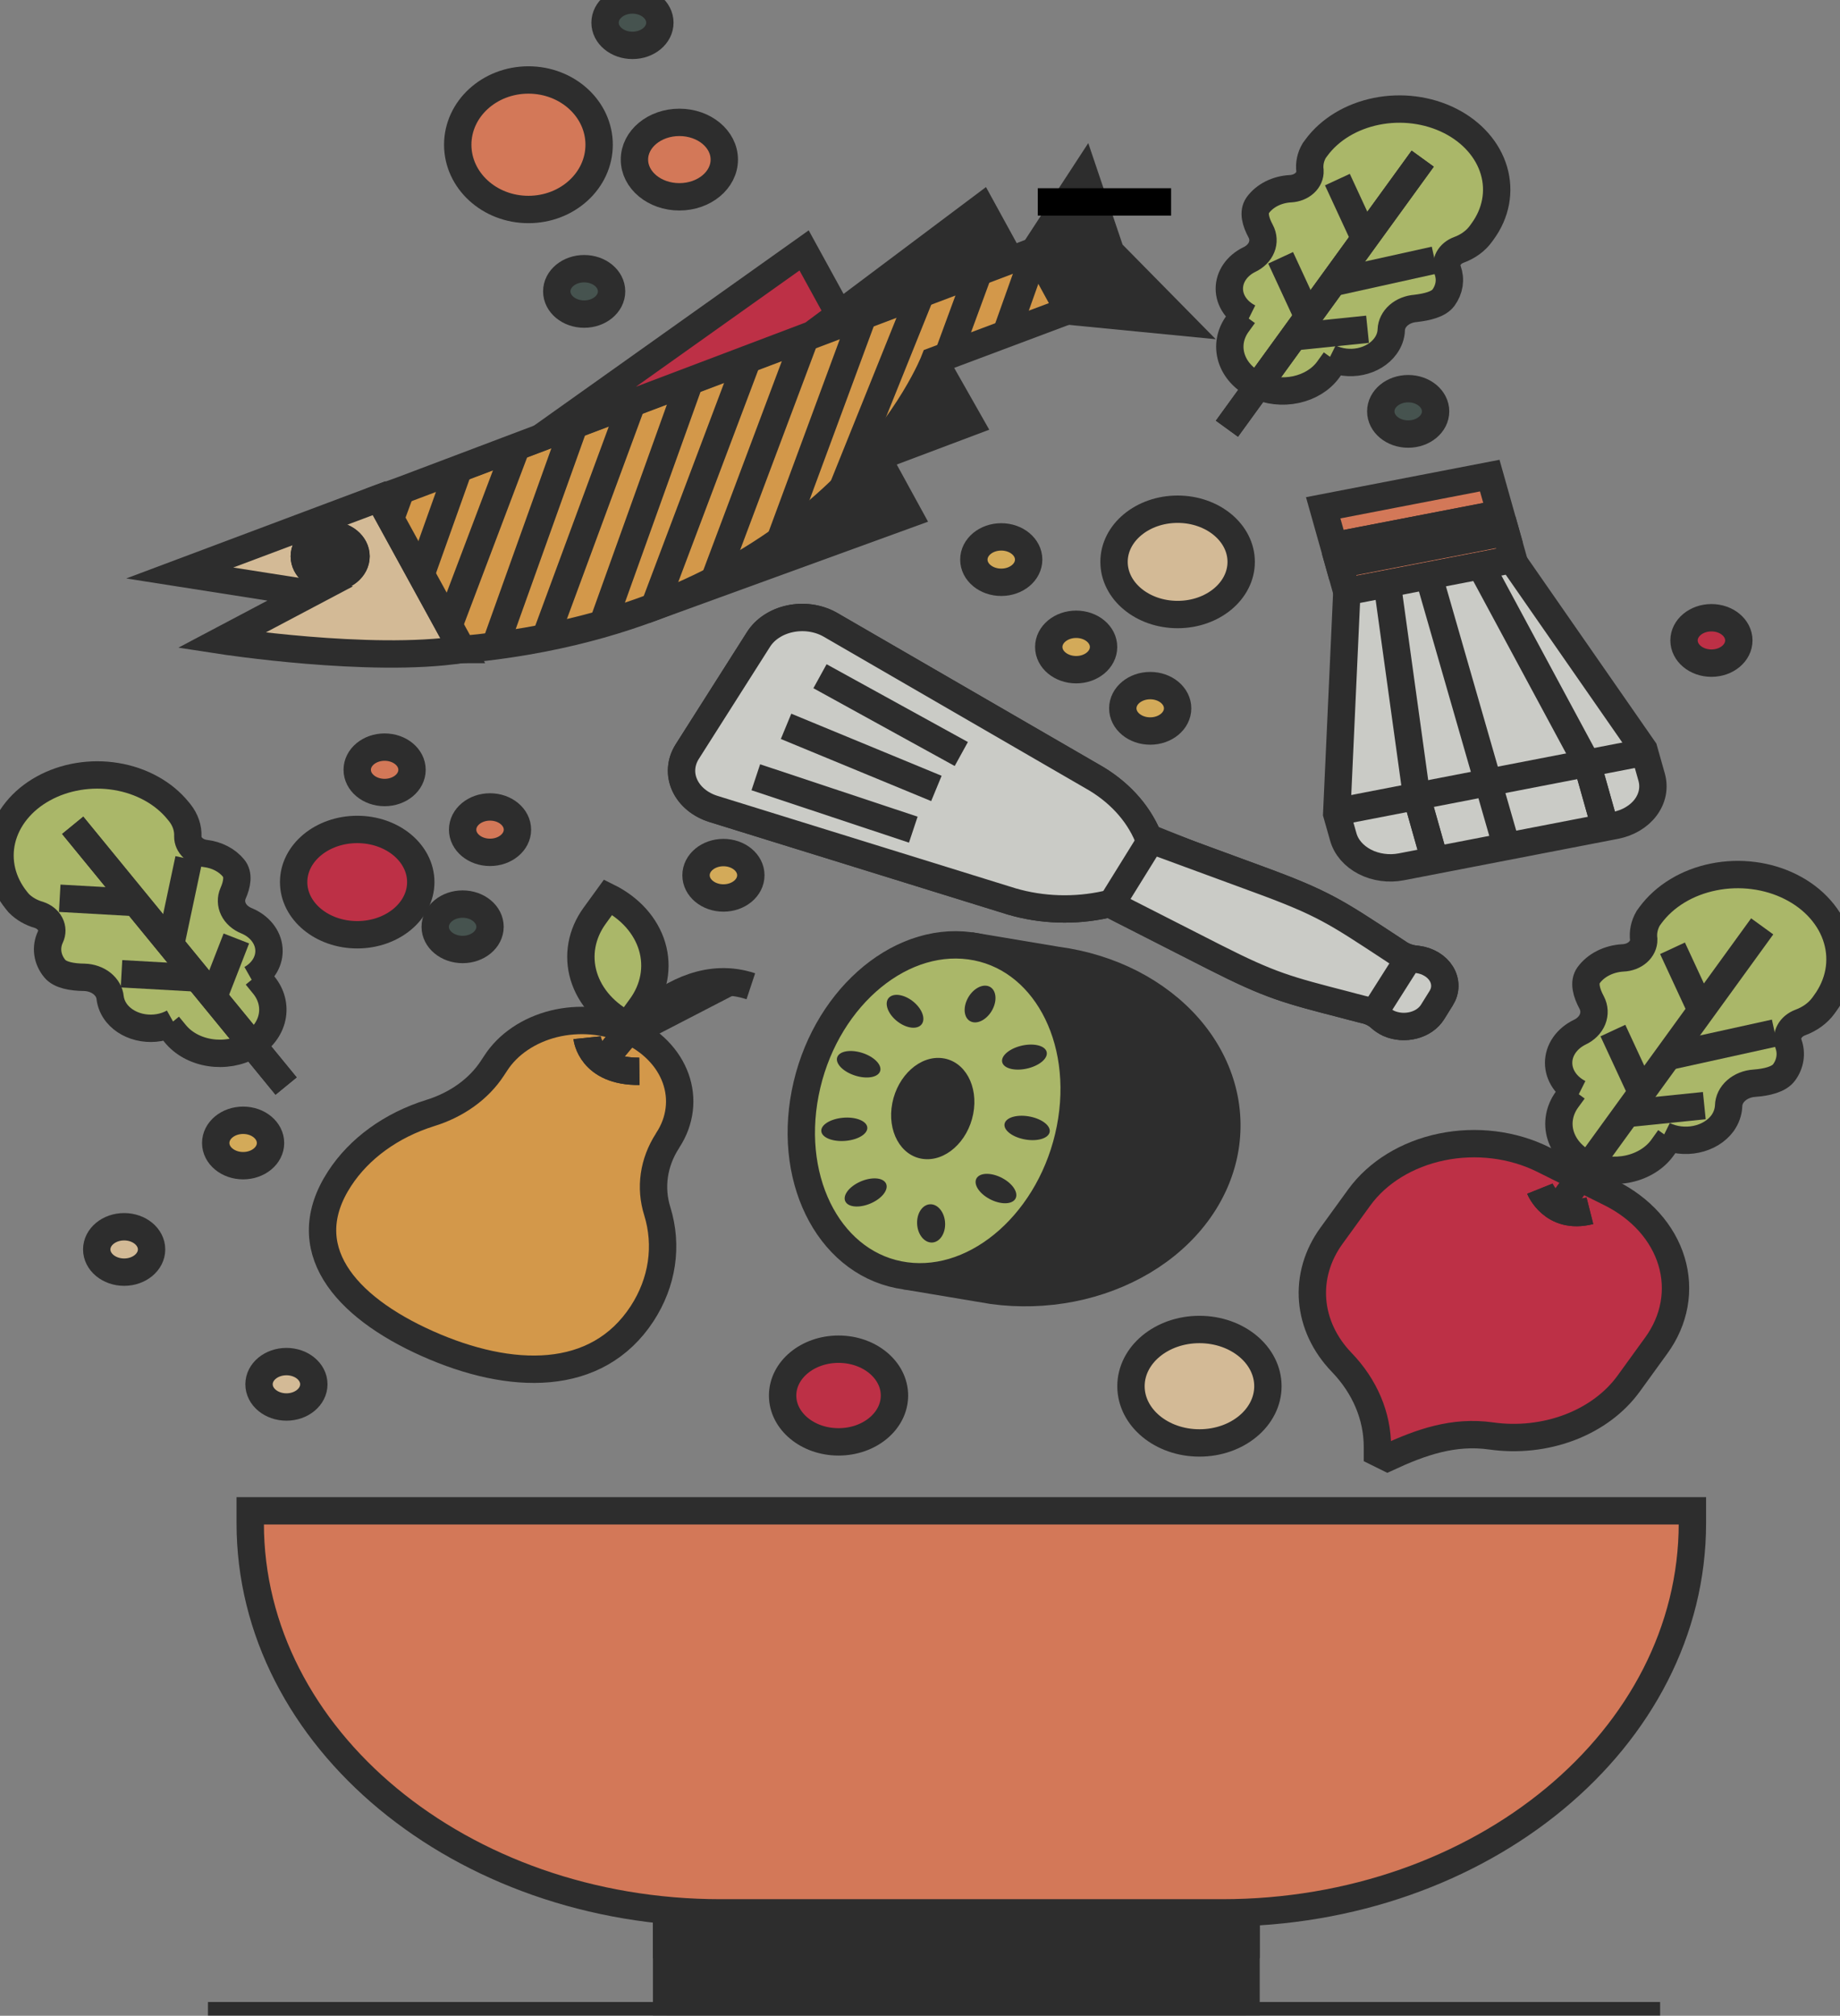 <?xml version="1.0" encoding="utf-8"?>
<svg viewBox="4.079 6.325 67.255 73.648" xmlns="http://www.w3.org/2000/svg">
  <rect x="4.079" y="6.325" width="67.255" height="73.648" fill="#808080" stroke="none"/>
  <g opacity="0.65" transform="matrix(1, 0, 0, 1, -35.803, -2.467)">
    <path d="M72.978 55.407L76.172 55.942C77.128 56.071 78.105 56.041 79.048 55.857C79.99 55.672 80.88 55.335 81.665 54.866C82.451 54.397 83.117 53.804 83.626 53.121C84.135 52.439 84.476 51.68 84.631 50.888C84.786 50.096 84.751 49.286 84.528 48.506C84.305 47.725 83.899 46.988 83.332 46.337C82.765 45.687 82.049 45.135 81.225 44.713C80.4 44.292 79.483 44.009 78.527 43.881L75.34 43.348" fill="#1C7054"/>
    <path d="M72.978 55.407L76.172 55.942C77.128 56.071 78.105 56.041 79.048 55.857C79.99 55.672 80.88 55.335 81.665 54.866C82.451 54.397 83.117 53.804 83.626 53.121C84.135 52.439 84.476 51.68 84.631 50.888V50.888C84.786 50.096 84.751 49.286 84.528 48.506C84.305 47.725 83.899 46.988 83.332 46.337C82.765 45.687 82.049 45.135 81.225 44.713C80.4 44.292 79.483 44.009 78.527 43.881L75.34 43.348" stroke="black" stroke-miterlimit="10"/>
    <path d="M79.002 50.027C79.653 46.697 78.011 43.707 75.335 43.349C72.66 42.99 69.963 45.399 69.313 48.729C68.662 52.058 70.304 55.048 72.98 55.407C75.655 55.765 78.352 53.356 79.002 50.027Z" fill="#C0D45C" stroke="black" stroke-miterlimit="10"/>
    <path d="M75.454 49.493C75.653 48.477 75.152 47.564 74.335 47.455C73.519 47.345 72.696 48.08 72.497 49.097C72.299 50.113 72.8 51.026 73.616 51.135C74.433 51.244 75.256 50.509 75.454 49.493Z" fill="black"/>
    <path d="M78.243 50.176C78.313 49.949 78.003 49.688 77.551 49.593C77.099 49.497 76.676 49.604 76.606 49.831C76.536 50.057 76.846 50.319 77.298 50.414C77.75 50.51 78.173 50.403 78.243 50.176Z" fill="black"/>
    <path d="M76.966 52.633C77.134 52.444 76.966 52.106 76.59 51.877C76.215 51.647 75.774 51.614 75.606 51.803C75.439 51.991 75.607 52.33 75.983 52.559C76.358 52.788 76.799 52.821 76.966 52.633Z" fill="black"/>
    <path d="M73.948 54.19C74.231 54.181 74.445 53.861 74.427 53.475C74.409 53.089 74.165 52.783 73.883 52.792C73.6 52.801 73.386 53.122 73.404 53.508C73.422 53.894 73.666 54.199 73.948 54.19Z" fill="black"/>
    <path d="M71.791 52.721C72.189 52.519 72.391 52.194 72.243 51.994C72.096 51.794 71.653 51.797 71.256 51.999C70.858 52.201 70.656 52.526 70.804 52.726C70.951 52.925 71.394 52.923 71.791 52.721Z" fill="black"/>
    <path d="M70.801 50.474C71.264 50.431 71.614 50.207 71.582 49.974C71.55 49.742 71.148 49.588 70.685 49.632C70.221 49.676 69.871 49.9 69.903 50.132C69.935 50.365 70.337 50.518 70.801 50.474Z" fill="black"/>
    <path d="M72.034 47.97C72.153 47.758 71.906 47.454 71.483 47.291C71.06 47.129 70.62 47.169 70.501 47.382C70.382 47.594 70.629 47.898 71.052 48.06C71.476 48.223 71.915 48.182 72.034 47.97Z" fill="black"/>
    <path d="M73.506 46.276C73.723 46.125 73.654 45.764 73.354 45.468C73.054 45.173 72.635 45.055 72.419 45.206C72.202 45.356 72.271 45.718 72.571 46.014C72.871 46.309 73.29 46.427 73.506 46.276Z" fill="black"/>
    <path d="M76.184 45.625C76.348 45.263 76.267 44.903 76.002 44.821C75.738 44.739 75.39 44.965 75.226 45.326C75.062 45.688 75.143 46.048 75.408 46.13C75.672 46.213 76.02 45.986 76.184 45.625Z" fill="black"/>
    <path d="M77.485 47.818C77.929 47.698 78.218 47.421 78.13 47.198C78.043 46.976 77.613 46.892 77.169 47.011C76.725 47.131 76.436 47.408 76.524 47.631C76.611 47.853 77.042 47.937 77.485 47.818Z" fill="black"/>
    <path d="M70.212 31.606L79.802 37.157C80.747 37.686 81.461 38.454 81.836 39.347C81.844 39.374 81.858 39.401 81.879 39.424C81.899 39.447 81.925 39.465 81.956 39.479L85.912 40.933C88.251 41.791 88.713 42.113 90.722 43.431L91.014 43.624C91.177 43.733 91.372 43.805 91.58 43.832L91.689 43.845C91.876 43.868 92.052 43.928 92.205 44.02C92.357 44.111 92.481 44.231 92.566 44.371C92.651 44.51 92.694 44.664 92.692 44.82C92.691 44.976 92.644 45.129 92.556 45.267L92.242 45.771C92.17 45.885 92.072 45.986 91.953 46.069C91.834 46.151 91.696 46.214 91.548 46.252C91.4 46.29 91.244 46.304 91.09 46.293C90.935 46.281 90.784 46.244 90.647 46.185C90.53 46.129 90.424 46.059 90.333 45.977C90.19 45.846 90.007 45.749 89.802 45.698L89.655 45.662L89.341 45.581L89.109 45.519C86.91 44.952 86.336 44.807 84.263 43.756L80.514 41.848L80.489 41.835C80.433 41.818 80.372 41.818 80.317 41.835C79.179 42.09 77.974 42.053 76.862 41.728L65.96 38.348C65.722 38.274 65.506 38.159 65.326 38.011C65.145 37.862 65.005 37.684 64.914 37.488C64.822 37.291 64.782 37.081 64.796 36.871C64.81 36.661 64.877 36.455 64.993 36.268L67.603 32.16C67.72 31.973 67.883 31.809 68.082 31.678C68.281 31.547 68.511 31.452 68.757 31.4C69.004 31.347 69.261 31.339 69.511 31.374C69.762 31.41 70.001 31.489 70.212 31.606Z" fill="#FFD9A1" stroke="black" stroke-miterlimit="10"/>
    <path d="M67.508 37.191L73.264 39.105" stroke="black" stroke-miterlimit="10"/>
    <path d="M69.854 33.499L75.019 36.341" stroke="black" stroke-miterlimit="10"/>
    <path d="M68.614 35.33L74.109 37.599" stroke="black" stroke-miterlimit="10"/>
    <path d="M91.353 43.842L90.085 45.841" stroke="black" stroke-miterlimit="10"/>
    <path d="M81.079 42.103L84.012 40.257L81.974 39.443L80.436 41.866" fill="black"/>
    <path d="M81.079 42.103L84.012 40.257L81.974 39.443L80.436 41.866" stroke="black" stroke-miterlimit="10"/>
    <path d="M70.212 31.606L79.802 37.157C80.747 37.686 81.461 38.454 81.836 39.347C81.844 39.374 81.858 39.401 81.879 39.424C81.899 39.447 81.925 39.465 81.956 39.479L85.912 40.933C88.251 41.791 88.713 42.113 90.722 43.431L91.014 43.624C91.177 43.733 91.372 43.805 91.58 43.832L91.689 43.845C91.876 43.868 92.052 43.928 92.205 44.02C92.357 44.111 92.481 44.231 92.566 44.371C92.651 44.51 92.694 44.664 92.692 44.82C92.691 44.976 92.644 45.129 92.556 45.267L92.242 45.771C92.17 45.885 92.072 45.986 91.953 46.069C91.834 46.151 91.696 46.214 91.548 46.252C91.4 46.29 91.244 46.304 91.09 46.293C90.935 46.281 90.784 46.244 90.647 46.185C90.53 46.129 90.424 46.059 90.333 45.977C90.19 45.846 90.007 45.749 89.802 45.698L89.655 45.662L89.341 45.581L89.109 45.519C86.91 44.952 86.336 44.807 84.263 43.756L80.514 41.848L80.489 41.835C80.433 41.818 80.372 41.818 80.317 41.835C79.179 42.09 77.974 42.053 76.862 41.728L65.96 38.348C65.722 38.274 65.506 38.159 65.326 38.011C65.145 37.862 65.005 37.684 64.914 37.488C64.822 37.291 64.782 37.081 64.796 36.871C64.81 36.661 64.877 36.455 64.993 36.268L67.603 32.16C67.72 31.973 67.883 31.809 68.082 31.678C68.281 31.547 68.511 31.452 68.757 31.4C69.004 31.347 69.261 31.339 69.511 31.374C69.762 31.41 70.001 31.489 70.212 31.606Z" fill="#F1F2EB" stroke="black" stroke-miterlimit="10"/>
    <path d="M67.508 37.191L73.264 39.105" stroke="black" stroke-miterlimit="10"/>
    <path d="M69.854 33.499L75.019 36.341" stroke="black" stroke-miterlimit="10"/>
    <path d="M68.614 35.33L74.109 37.599" stroke="black" stroke-miterlimit="10"/>
    <path d="M91.353 43.842L90.085 45.841" stroke="black" stroke-miterlimit="10"/>
    <path d="M98.748 52.38L96.287 51.156C95.172 50.602 93.839 50.438 92.578 50.698C91.317 50.958 90.233 51.622 89.564 52.544L88.549 53.943C88.034 54.654 87.794 55.477 87.861 56.304C87.928 57.131 88.299 57.921 88.923 58.568C89.77 59.446 90.231 60.536 90.229 61.66V61.868L90.597 62.05C91.815 61.486 93.008 61.062 94.387 61.257C95.359 61.394 96.359 61.285 97.255 60.944C98.152 60.603 98.903 60.046 99.411 59.346L100.425 57.947C100.756 57.49 100.976 56.984 101.071 56.457C101.166 55.93 101.135 55.393 100.979 54.876C100.824 54.359 100.546 53.873 100.164 53.444C99.781 53.016 99.3 52.655 98.748 52.38Z" fill="#DD0426" stroke="black" stroke-miterlimit="10"/>
    <path d="M105.094 47.973C105.207 47.819 105.279 47.646 105.306 47.467C105.334 47.288 105.316 47.106 105.254 46.933C105.2 46.783 105.213 46.621 105.292 46.477C105.37 46.334 105.509 46.219 105.681 46.153C106.037 46.023 106.335 45.805 106.535 45.529L106.592 45.449C106.847 45.102 107.017 44.716 107.093 44.315C107.168 43.913 107.147 43.504 107.031 43.109C106.916 42.714 106.707 42.342 106.417 42.014C106.128 41.685 105.763 41.408 105.344 41.197C104.925 40.985 104.459 40.844 103.974 40.782C103.489 40.719 102.994 40.737 102.518 40.833C102.041 40.929 101.591 41.101 101.195 41.341C100.799 41.581 100.464 41.883 100.208 42.23L100.127 42.342C99.985 42.584 99.928 42.854 99.963 43.122C99.966 43.293 99.888 43.458 99.747 43.583C99.605 43.708 99.41 43.782 99.204 43.79C98.948 43.804 98.7 43.869 98.481 43.98C98.263 44.09 98.08 44.243 97.948 44.424C97.759 44.684 97.869 45.067 98.061 45.423C98.162 45.617 98.173 45.834 98.092 46.035C98.011 46.235 97.843 46.403 97.621 46.507C97.388 46.621 97.195 46.784 97.06 46.978C96.925 47.173 96.854 47.393 96.852 47.617C96.851 47.842 96.919 48.062 97.051 48.258C97.183 48.454 97.374 48.618 97.605 48.735L97.401 48.634L97.162 48.961C97.021 49.155 96.927 49.37 96.886 49.595C96.845 49.819 96.858 50.047 96.924 50.267C96.991 50.487 97.109 50.694 97.272 50.876C97.435 51.058 97.64 51.211 97.875 51.327C98.339 51.548 98.888 51.609 99.405 51.498C99.923 51.386 100.366 51.111 100.642 50.732L100.899 50.373L100.695 50.272C101.051 50.448 101.477 50.5 101.879 50.417C102.281 50.335 102.628 50.123 102.843 49.83C102.979 49.638 103.056 49.421 103.066 49.198C103.07 48.988 103.169 48.786 103.344 48.633C103.518 48.48 103.754 48.385 104.008 48.369C104.463 48.335 104.906 48.231 105.094 47.973Z" fill="#C0D45C" stroke="black" stroke-miterlimit="10"/>
    <path d="M104.293 42.638L96.773 53.007" stroke="black" stroke-miterlimit="10"/>
    <path d="M96.167 52.222C96.167 52.222 96.629 53.376 97.995 53.03" stroke="black" stroke-miterlimit="10"/>
    <path d="M96.167 52.222C96.167 52.222 96.629 53.376 97.995 53.03" stroke="black" stroke-miterlimit="10"/>
    <path d="M99.326 49.479L102.177 49.188" stroke="black" stroke-miterlimit="10"/>
    <path d="M99.866 48.665L98.836 46.445" stroke="black" stroke-miterlimit="10"/>
    <path d="M102.045 45.659L101.015 43.439" stroke="black" stroke-miterlimit="10"/>
    <path d="M100.836 47.396L104.755 46.533" stroke="black" stroke-miterlimit="10"/>
    <path d="M92.644 19.667C92.752 19.519 92.821 19.353 92.848 19.181C92.874 19.009 92.857 18.835 92.798 18.669C92.744 18.525 92.756 18.37 92.83 18.232C92.905 18.095 93.037 17.985 93.203 17.923C93.543 17.799 93.827 17.591 94.016 17.327L94.07 17.252C94.56 16.585 94.711 15.784 94.488 15.025C94.266 14.267 93.688 13.612 92.883 13.206C92.077 12.8 91.11 12.675 90.194 12.86C89.278 13.044 88.487 13.522 87.997 14.189L87.918 14.296C87.784 14.525 87.731 14.781 87.764 15.034C87.772 15.198 87.702 15.359 87.569 15.481C87.436 15.603 87.25 15.677 87.052 15.687C86.808 15.7 86.572 15.761 86.364 15.866C86.155 15.971 85.981 16.117 85.855 16.29C85.676 16.55 85.78 16.901 85.962 17.239C86.061 17.424 86.073 17.634 85.995 17.826C85.917 18.019 85.755 18.18 85.541 18.279C85.32 18.389 85.137 18.544 85.01 18.729C84.883 18.915 84.816 19.125 84.816 19.338C84.816 19.552 84.883 19.762 85.01 19.947C85.137 20.133 85.32 20.288 85.541 20.398L85.347 20.302L85.121 20.614C84.985 20.798 84.895 21.003 84.856 21.216C84.817 21.43 84.83 21.647 84.893 21.857C84.956 22.066 85.068 22.263 85.224 22.436C85.379 22.609 85.575 22.755 85.799 22.865C86.24 23.074 86.762 23.132 87.254 23.026C87.746 22.92 88.168 22.659 88.43 22.298L88.675 21.958L88.481 21.862C88.819 22.029 89.224 22.079 89.607 22C89.99 21.92 90.319 21.718 90.522 21.438C90.655 21.258 90.729 21.051 90.735 20.84C90.743 20.643 90.838 20.454 91.001 20.311C91.165 20.167 91.386 20.078 91.624 20.06C92.044 20.01 92.465 19.912 92.644 19.667Z" fill="#C0D45C" stroke="black" stroke-miterlimit="10"/>
    <path d="M91.884 14.589L84.728 24.456" stroke="black" stroke-miterlimit="10"/>
    <path d="M91.884 14.589L84.728 24.456" stroke="black" stroke-miterlimit="10"/>
    <path d="M87.159 21.1L89.868 20.822" stroke="black" stroke-miterlimit="10"/>
    <path d="M87.67 20.325L86.691 18.211" stroke="black" stroke-miterlimit="10"/>
    <path d="M89.743 17.465L88.766 15.354" stroke="black" stroke-miterlimit="10"/>
    <path d="M88.597 19.119L92.324 18.294" stroke="black" stroke-miterlimit="10"/>
    <path d="M48.42 40.511C48.303 40.368 48.152 40.246 47.975 40.154C47.798 40.062 47.6 40.001 47.394 39.976C47.214 39.955 47.049 39.881 46.93 39.767C46.811 39.653 46.746 39.508 46.747 39.357C46.761 39.048 46.657 38.744 46.452 38.486L46.392 38.413C46.132 38.092 45.799 37.816 45.41 37.602C45.022 37.387 44.587 37.238 44.129 37.163C43.671 37.087 43.2 37.088 42.742 37.163C42.284 37.239 41.849 37.388 41.461 37.603C41.072 37.818 40.739 38.094 40.48 38.416C40.221 38.737 40.041 39.098 39.95 39.477C39.859 39.856 39.86 40.247 39.951 40.626C40.042 41.005 40.223 41.365 40.482 41.687L40.567 41.791C40.761 41.988 41.017 42.137 41.308 42.22C41.492 42.281 41.639 42.401 41.716 42.552C41.794 42.703 41.796 42.873 41.723 43.026C41.635 43.214 41.603 43.418 41.631 43.619C41.659 43.82 41.745 44.013 41.883 44.18C42.078 44.419 42.511 44.495 42.966 44.5C43.207 44.507 43.436 44.587 43.61 44.725C43.783 44.864 43.89 45.05 43.908 45.249C43.934 45.454 44.02 45.652 44.159 45.823C44.381 46.093 44.723 46.28 45.111 46.341C45.498 46.403 45.899 46.334 46.225 46.151L46.037 46.255L46.285 46.556C46.43 46.735 46.617 46.889 46.834 47.008C47.051 47.127 47.295 47.209 47.55 47.249C47.806 47.29 48.069 47.288 48.324 47.244C48.579 47.2 48.821 47.115 49.036 46.993C49.451 46.75 49.734 46.382 49.824 45.968C49.915 45.553 49.805 45.126 49.519 44.778L49.252 44.45L49.064 44.557C49.279 44.436 49.451 44.27 49.565 44.077C49.678 43.883 49.729 43.669 49.711 43.454C49.694 43.239 49.609 43.032 49.465 42.853C49.321 42.674 49.124 42.529 48.891 42.433C48.675 42.345 48.505 42.195 48.415 42.01C48.325 41.825 48.32 41.619 48.401 41.432C48.546 41.104 48.615 40.748 48.42 40.511Z" fill="#C0D45C" stroke="black" stroke-miterlimit="10"/>
    <path d="M42.539 38.946L50.339 48.473" stroke="black" stroke-miterlimit="10"/>
    <path d="M42.539 38.946L50.339 48.473" stroke="black" stroke-miterlimit="10"/>
    <path d="M47.682 45.236L48.521 43.08" stroke="black" stroke-miterlimit="10"/>
    <path d="M47.051 44.523L44.323 44.37" stroke="black" stroke-miterlimit="10"/>
    <path d="M44.791 41.765L42.065 41.611" stroke="black" stroke-miterlimit="10"/>
    <path d="M46.116 43.322L46.784 40.176" stroke="black" stroke-miterlimit="10"/>
    <path d="M94.335 26.169L88.247 27.345L88.831 29.416L94.919 28.24L94.335 26.169Z" fill="#FF7342" stroke="black" stroke-miterlimit="10"/>
    <path d="M94.918 28.24L88.83 29.417L89.109 30.407L95.197 29.23L94.918 28.24Z" fill="#FF7342" stroke="black" stroke-miterlimit="10"/>
    <path d="M98.93 38.949L91.106 40.462C90.879 40.506 90.644 40.513 90.415 40.481C90.186 40.45 89.966 40.382 89.768 40.28C89.571 40.178 89.4 40.045 89.264 39.889C89.129 39.732 89.032 39.555 88.98 39.367L88.741 38.525L89.112 30.405L95.144 29.238L99.967 36.177L100.252 37.186C100.305 37.374 100.313 37.568 100.276 37.758C100.238 37.948 100.155 38.131 100.033 38.294C99.91 38.458 99.749 38.6 99.56 38.712C99.371 38.825 99.157 38.905 98.93 38.949Z" fill="#F1F2EB" stroke="black" stroke-miterlimit="10"/>
    <path d="M90.584 30.098L91.664 37.901L92.321 40.22" stroke="black" stroke-miterlimit="10"/>
    <path d="M93.988 29.441L97.897 36.697L98.55 39.014" stroke="black" stroke-miterlimit="10"/>
    <path d="M92.101 29.825L94.936 39.674" stroke="black" stroke-miterlimit="10"/>
    <path d="M99.995 36.273L88.722 38.455" stroke="black" stroke-miterlimit="10"/>
    <path d="M94.698 27.561L88.688 28.723" stroke="black" stroke-miterlimit="10"/>
    <path d="M91.664 37.901L92.321 40.22" stroke="black" stroke-miterlimit="10"/>
    <path d="M97.897 36.697L98.55 39.014" stroke="black" stroke-miterlimit="10"/>
    <path d="M94.698 27.561L88.688 28.723" stroke="black" stroke-miterlimit="10"/>
    <path d="M63.439 31.089L73.085 27.582L71.867 25.359" fill="#DD0426"/>
    <path d="M63.439 31.089L73.085 27.582L71.867 25.359" stroke="black" stroke-miterlimit="10"/>
    <path d="M71.945 25.499L75.317 24.23L74.033 21.968" fill="#FF7342"/>
    <path d="M71.945 25.499L75.317 24.23L74.033 21.968" stroke="black" stroke-miterlimit="10"/>
    <path d="M76.815 18.297L75.76 16.373L69.565 21.019" fill="#DD0426"/>
    <path d="M76.815 18.297L75.76 16.373L69.565 21.019" stroke="black" stroke-miterlimit="10"/>
    <path d="M53.736 26.994L56.77 32.524H56.732C53.422 33.029 47.974 32.191 47.974 32.191L51.221 30.475L46.452 29.727L53.736 26.994Z" fill="#FFD9A1" stroke="black" stroke-miterlimit="10"/>
    <path d="M51.95 29.901C52.472 29.901 52.895 29.55 52.895 29.118C52.895 28.686 52.472 28.336 51.95 28.336C51.428 28.336 51.005 28.686 51.005 29.118C51.005 29.55 51.428 29.901 51.95 29.901Z" fill="#FFD9A1" stroke="black" stroke-miterlimit="10"/>
    <path d="M51.95 29.48C52.191 29.48 52.386 29.318 52.386 29.118C52.386 28.919 52.191 28.757 51.95 28.757C51.709 28.757 51.513 28.919 51.513 29.118C51.513 29.318 51.709 29.48 51.95 29.48Z" fill="black" stroke="black" stroke-miterlimit="10"/>
    <path d="M54.54 26.705L54.148 27.769" stroke="black" stroke-miterlimit="10"/>
    <path d="M60.874 24.311L57.978 32.399" stroke="black" stroke-miterlimit="10"/>
    <path d="M62.999 23.479L59.812 32.108" stroke="black" stroke-miterlimit="10"/>
    <path d="M69.326 21.1L65.989 29.984" stroke="black" stroke-miterlimit="10"/>
    <path d="M76.671 20.949L77.739 17.943" stroke="black" stroke-miterlimit="10"/>
    <path d="M77.717 17.912L79.516 15.156L80.477 17.998L82.995 20.554L78.947 20.159L77.717 17.912Z" fill="#DD0426" stroke="black" stroke-miterlimit="10"/>
    <path d="M79.773 15.918L78.775 16.292" stroke="black" stroke-miterlimit="10"/>
    <path d="M80.232 17.067L77.764 17.995" stroke="black" stroke-miterlimit="10"/>
    <path d="M80.69 18.214L78.363 19.09" stroke="black" stroke-miterlimit="10"/>
    <path d="M81.164 18.697L78.665 19.639" stroke="black" stroke-miterlimit="10"/>
    <path d="M81.642 19.178L79.02 20.164" stroke="black" stroke-miterlimit="10"/>
    <path d="M82.116 19.662L80.414 20.302" stroke="black" stroke-miterlimit="10"/>
    <path d="M82.59 20.143L81.808 20.437" stroke="black" stroke-miterlimit="10"/>
    <path d="M77.739 17.946L78.935 20.133L74.033 21.971C74.033 21.971 70.655 30.73 57.982 32.392C57.589 32.444 57.19 32.488 56.779 32.524L53.761 27.02V26.994L54.565 26.705L56.678 25.907L58.789 25.109L60.899 24.311L77.739 17.946Z" fill="#FFA42C" stroke="black" stroke-miterlimit="10"/>
    <path d="M51.95 29.901C52.472 29.901 52.895 29.55 52.895 29.118C52.895 28.686 52.472 28.336 51.95 28.336C51.428 28.336 51.005 28.686 51.005 29.118C51.005 29.55 51.428 29.901 51.95 29.901Z" fill="#1C7054" stroke="black" stroke-miterlimit="10"/>
    <path d="M51.95 29.48C52.191 29.48 52.386 29.318 52.386 29.118C52.386 28.919 52.191 28.757 51.95 28.757C51.709 28.757 51.513 28.919 51.513 29.118C51.513 29.318 51.709 29.48 51.95 29.48Z" fill="black" stroke="black" stroke-miterlimit="10"/>
    <path d="M54.54 26.705L54.148 27.769" stroke="black" stroke-miterlimit="10"/>
    <path d="M56.653 25.907L55.269 29.786" stroke="black" stroke-miterlimit="10"/>
    <path d="M58.764 25.109L56.289 31.648" stroke="black" stroke-miterlimit="10"/>
    <path d="M60.874 24.311L57.978 32.399" stroke="black" stroke-miterlimit="10"/>
    <path d="M62.999 23.479L59.812 32.108" stroke="black" stroke-miterlimit="10"/>
    <path d="M65.097 22.717L61.916 31.58" stroke="black" stroke-miterlimit="10"/>
    <path d="M69.326 21.1L65.989 29.984" stroke="black" stroke-miterlimit="10"/>
    <path d="M73.547 19.514L70.68 26.635" stroke="black" stroke-miterlimit="10"/>
    <path d="M75.657 18.721L74.529 21.786" stroke="black" stroke-miterlimit="10"/>
    <path d="M76.655 20.985L77.739 17.943" stroke="black" stroke-miterlimit="10"/>
    <path d="M70.557 20.281L69.273 17.941L59.665 24.768L69.565 21.019L70.557 20.281Z" fill="#DD0426" stroke="black" stroke-miterlimit="10"/>
    <path d="M79.773 15.918L78.775 16.292" stroke="black" stroke-miterlimit="10"/>
    <path d="M79.971 16.503L78.203 17.169" stroke="black" stroke-miterlimit="10"/>
    <path d="M80.169 17.088L77.764 17.995" stroke="black" stroke-miterlimit="10"/>
    <path d="M80.367 17.676L78.062 18.541" stroke="black" stroke-miterlimit="10"/>
    <path d="M80.69 18.214L78.363 19.09" stroke="black" stroke-miterlimit="10"/>
    <path d="M81.164 18.697L78.665 19.639" stroke="black" stroke-miterlimit="10"/>
    <path d="M81.642 19.178L79.02 20.164" stroke="black" stroke-miterlimit="10"/>
    <path d="M82.116 19.662L80.414 20.302" stroke="black" stroke-miterlimit="10"/>
    <path d="M82.59 20.143L81.808 20.437" stroke="black" stroke-miterlimit="10"/>
    <path d="M70.532 61.473C71.661 61.473 72.576 60.715 72.576 59.78C72.576 58.845 71.661 58.087 70.532 58.087C69.403 58.087 68.488 58.845 68.488 59.78C68.488 60.715 69.403 61.473 70.532 61.473Z" fill="#DD0426" stroke="black" stroke-miterlimit="10"/>
    <path d="M50.352 60.199C50.905 60.199 51.353 59.827 51.353 59.369C51.353 58.911 50.905 58.54 50.352 58.54C49.798 58.54 49.35 58.911 49.35 59.369C49.35 59.827 49.798 60.199 50.352 60.199Z" fill="#FFD9A1" stroke="black" stroke-miterlimit="10"/>
    <path d="M52.939 42.945C54.222 42.945 55.262 42.084 55.262 41.021C55.262 39.958 54.222 39.097 52.939 39.097C51.656 39.097 50.615 39.958 50.615 41.021C50.615 42.084 51.656 42.945 52.939 42.945Z" fill="#DD0426" stroke="black" stroke-miterlimit="10"/>
    <path d="M56.792 43.483C57.345 43.483 57.793 43.112 57.793 42.654C57.793 42.196 57.345 41.824 56.792 41.824C56.238 41.824 55.79 42.196 55.79 42.654C55.79 43.112 56.238 43.483 56.792 43.483Z" fill="#263B34" stroke="black" stroke-miterlimit="10"/>
    <path d="M48.769 51.382C49.322 51.382 49.77 51.011 49.77 50.553C49.77 50.095 49.322 49.723 48.769 49.723C48.216 49.723 47.767 50.095 47.767 50.553C47.767 51.011 48.216 51.382 48.769 51.382Z" fill="#FFC043" stroke="black" stroke-miterlimit="10"/>
    <path d="M44.42 55.272C44.973 55.272 45.422 54.9 45.422 54.442C45.422 53.984 44.973 53.613 44.42 53.613C43.867 53.613 43.418 53.984 43.418 54.442C43.418 54.9 43.867 55.272 44.42 55.272Z" fill="#FFD9A1" stroke="black" stroke-miterlimit="10"/>
    <path d="M53.94 37.748C54.494 37.748 54.942 37.376 54.942 36.918C54.942 36.46 54.494 36.089 53.94 36.089C53.387 36.089 52.939 36.46 52.939 36.918C52.939 37.376 53.387 37.748 53.94 37.748Z" fill="#FF7342" stroke="black" stroke-miterlimit="10"/>
    <path d="M57.793 39.934C58.346 39.934 58.795 39.563 58.795 39.105C58.795 38.647 58.346 38.275 57.793 38.275C57.24 38.275 56.792 38.647 56.792 39.105C56.792 39.563 57.24 39.934 57.793 39.934Z" fill="#FF7342" stroke="black" stroke-miterlimit="10"/>
    <path d="M82.926 31.245C84.209 31.245 85.249 30.384 85.249 29.321C85.249 28.258 84.209 27.397 82.926 27.397C81.642 27.397 80.602 28.258 80.602 29.321C80.602 30.384 81.642 31.245 82.926 31.245Z" fill="#FFD9A1" stroke="black" stroke-miterlimit="10"/>
    <path d="M76.479 30.067C77.033 30.067 77.481 29.696 77.481 29.238C77.481 28.78 77.033 28.408 76.479 28.408C75.926 28.408 75.478 28.78 75.478 29.238C75.478 29.696 75.926 30.067 76.479 30.067Z" fill="#FFC043" stroke="black" stroke-miterlimit="10"/>
    <path d="M102.438 33.021C102.991 33.021 103.439 32.65 103.439 32.191C103.439 31.733 102.991 31.362 102.438 31.362C101.885 31.362 101.436 31.733 101.436 32.191C101.436 32.65 101.885 33.021 102.438 33.021Z" fill="#DD0426" stroke="black" stroke-miterlimit="10"/>
    <path d="M91.354 24.651C91.907 24.651 92.355 24.28 92.355 23.822C92.355 23.364 91.907 22.993 91.354 22.993C90.8 22.993 90.352 23.364 90.352 23.822C90.352 24.28 90.8 24.651 91.354 24.651Z" fill="#263B34" stroke="black" stroke-miterlimit="10"/>
    <path d="M81.924 35.501C82.477 35.501 82.926 35.13 82.926 34.672C82.926 34.214 82.477 33.842 81.924 33.842C81.371 33.842 80.922 34.214 80.922 34.672C80.922 35.13 81.371 35.501 81.924 35.501Z" fill="#FFC043" stroke="black" stroke-miterlimit="10"/>
    <path d="M79.218 33.26C79.771 33.26 80.219 32.889 80.219 32.431C80.219 31.973 79.771 31.601 79.218 31.601C78.664 31.601 78.216 31.973 78.216 32.431C78.216 32.889 78.664 33.26 79.218 33.26Z" fill="#FFC043" stroke="black" stroke-miterlimit="10"/>
    <path d="M59.197 16.446C60.624 16.446 61.781 15.386 61.781 14.08C61.781 12.773 60.624 11.714 59.197 11.714C57.77 11.714 56.613 12.773 56.613 14.08C56.613 15.386 57.77 16.446 59.197 16.446Z" fill="#FF7342" stroke="black" stroke-miterlimit="10"/>
    <path d="M61.235 20.268C61.788 20.268 62.236 19.896 62.236 19.438C62.236 18.98 61.788 18.609 61.235 18.609C60.681 18.609 60.233 18.98 60.233 19.438C60.233 19.896 60.681 20.268 61.235 20.268Z" fill="#263B34" stroke="black" stroke-miterlimit="10"/>
    <path d="M62.999 10.45C63.553 10.45 64.001 10.079 64.001 9.621C64.001 9.163 63.553 8.791 62.999 8.791C62.446 8.791 61.998 9.163 61.998 9.621C61.998 10.079 62.446 10.45 62.999 10.45Z" fill="#263B34" stroke="black" stroke-miterlimit="10"/>
    <path d="M64.714 15.983C65.621 15.983 66.356 15.374 66.356 14.623C66.356 13.872 65.621 13.263 64.714 13.263C63.807 13.263 63.072 13.872 63.072 14.623C63.072 15.374 63.807 15.983 64.714 15.983Z" fill="#FF7342" stroke="black" stroke-miterlimit="10"/>
    <path d="M83.723 61.512C85.106 61.512 86.226 60.584 86.226 59.439C86.226 58.295 85.106 57.367 83.723 57.367C82.341 57.367 81.221 58.295 81.221 59.439C81.221 60.584 82.341 61.512 83.723 61.512Z" fill="#FFD9A1" stroke="black" stroke-miterlimit="10"/>
    <path d="M66.325 41.601C66.878 41.601 67.326 41.23 67.326 40.771C67.326 40.313 66.878 39.942 66.325 39.942C65.771 39.942 65.323 40.313 65.323 40.771C65.323 41.23 65.771 41.601 66.325 41.601Z" fill="#FFC043" stroke="black" stroke-miterlimit="10"/>
    <path d="M64.277 50.477L64.296 50.443C64.52 50.101 64.659 49.726 64.707 49.339C64.756 48.953 64.711 48.562 64.577 48.189C64.442 47.816 64.221 47.469 63.924 47.168C63.627 46.866 63.262 46.616 62.849 46.432C62.435 46.247 61.982 46.131 61.515 46.092C61.047 46.052 60.575 46.089 60.125 46.2C59.675 46.312 59.256 46.496 58.892 46.742C58.528 46.987 58.226 47.29 58.004 47.633L57.875 47.828C57.38 48.583 56.571 49.163 55.598 49.461C54.185 49.904 53.012 50.754 52.295 51.855C50.65 54.38 52.449 56.52 55.501 57.882C58.553 59.244 61.699 59.317 63.351 56.79C64.098 55.644 64.296 54.307 63.907 53.046C63.636 52.182 63.769 51.265 64.277 50.477Z" fill="#FFA42C" stroke="black" stroke-miterlimit="10"/>
    <path d="M62.111 41.57C62.508 41.767 62.855 42.029 63.131 42.337C63.406 42.647 63.606 42.998 63.717 43.371C63.828 43.744 63.849 44.131 63.779 44.511C63.709 44.891 63.55 45.255 63.309 45.584L62.824 46.252C62.023 45.854 61.446 45.209 61.219 44.458C60.993 43.707 61.136 42.913 61.618 42.249L62.103 41.581L62.111 41.57Z" fill="#C0D45C" stroke="black" stroke-miterlimit="10"/>
    <path d="M61.341 46.707C61.341 46.707 61.47 47.955 63.251 47.934" stroke="black" stroke-miterlimit="10"/>
    <path d="M67.326 44.827C64.359 43.842 61.941 47.612 61.941 47.612" stroke="black" stroke-miterlimit="10"/>
    <path d="M61.341 46.707C61.341 46.707 61.47 47.955 63.251 47.934" stroke="black" stroke-miterlimit="10"/>
    <path d="M67.219 21.893L63.8 30.956" stroke="black" stroke-miterlimit="10"/>
    <path d="M71.436 20.307L68.394 28.533" stroke="black" stroke-miterlimit="10"/>
    <path d="M64.248 78.526V82.439H85.427V78.625" fill="#FF7342"/>
    <path d="M64.248 78.526V82.439H85.427V78.625" stroke="black" stroke-miterlimit="10"/>
    <path d="M85.427 77.473H64.248V79.837H85.427V77.473Z" fill="black" stroke="black" stroke-miterlimit="10"/>
    <path d="M49.028 63.992H101.742V64.445C101.742 72.308 94.044 78.682 84.548 78.682H66.223C56.726 78.682 49.028 72.308 49.028 64.445V64.003V63.992Z" fill="#FF7342" stroke="black" stroke-miterlimit="10"/>
    <path d="M47.483 82.439H100.562" stroke="black" stroke-miterlimit="10"/>
    <path d="M81.956 39.479L80.486 41.848" stroke="black" stroke-miterlimit="10"/>
  </g>
  <path d="M 42.012 13.702 L 46.885 13.702 L 42.012 13.702 Z" fill="#D8D8D8"/>
  <path d="M 42.012 13.702 L 46.885 13.702" stroke="black"/>
</svg>